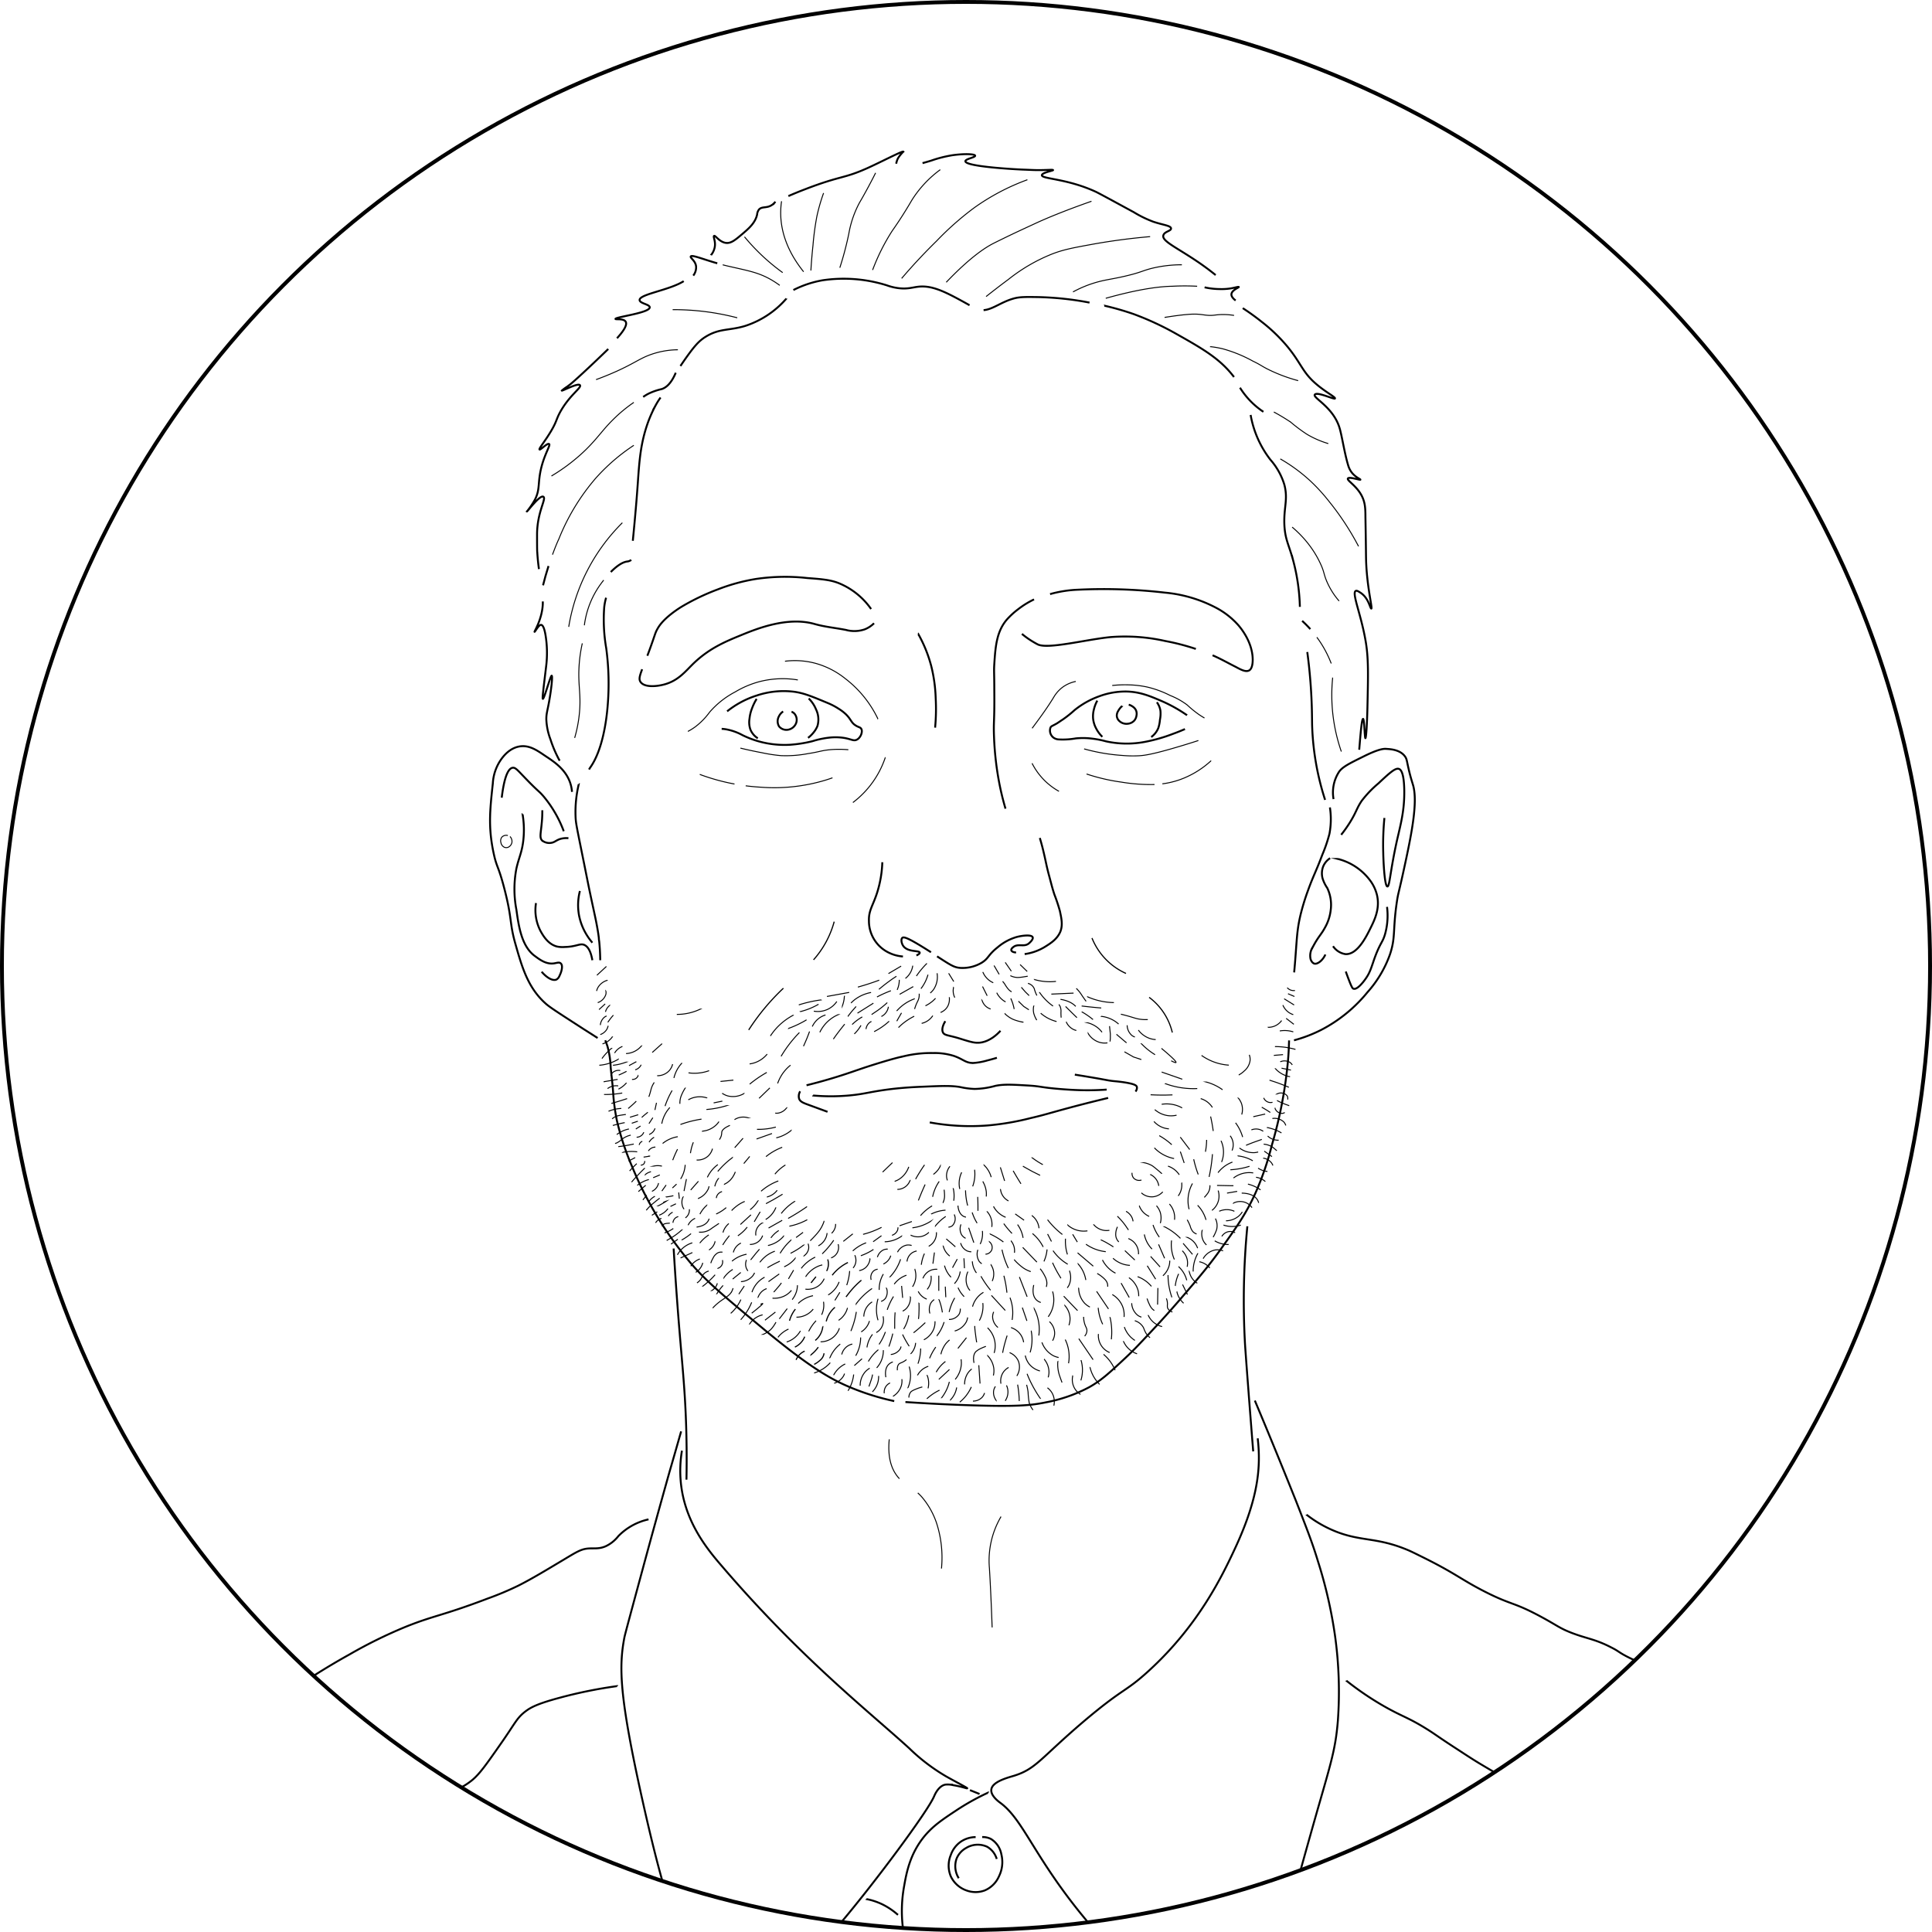 <svg xmlns="http://www.w3.org/2000/svg" viewBox="0 0 501 501">
  <defs>
    <style>
      .cls-1, .cls-2, .cls-3, .cls-4 { fill: none; stroke: #000; stroke-miterlimit: 10; } .cls-2 { stroke-width: 0.5px; } .cls-3 { stroke-width: 0.25px; } .cls-4 { stroke-width: 0.3px; }
    </style>
  </defs>
  <g id="Layer_2" data-name="Layer 2">
    <g id="WRP">
      <circle id="border" cx="250.5" cy="250.5" r="250" class="cls-1"/>
      <g id="line">
        <path d="M335.6 252.16c.06-.64.12-1.39.2-2.29.52-6.39.49-8.52 1.41-12.47a58.88 58.88 0 0 1 2-6.55c1.27-3.55 2.16-5.09 3.68-9.18a38.57 38.57 0 0 0 1.86-5.46 20.15 20.15 0 0 0 .12-6.83M234.79 363.57c6.52.44 12 .68 16.24.82 12.42.42 16.24.08 20.19-.74a39.31 39.31 0 0 0 11.16-3.89c3.26-1.81 5.46-3.91 9-7.2 2.35-2.17 3.92-3.84 6.93-7.05 3.77-4 6.53-7.19 7.41-8.21 4-4.66 7.2-8.28 10.85-13.37 4-5.59 6.55-9.13 9-14.58a75.42 75.42 0 0 0 4.25-12.42A114.49 114.49 0 0 0 334 275c.19-2.24.23-3.68.28-5.2" class="cls-2"/>
        <path d="M345.81 207.22a9.84 9.84 0 0 1 1.47-7.14c.93-1.26 2.7-2.13 6.24-3.88 4-2 5.32-2.06 6-2s3.43.07 4.8 1.93c.5.68.47 1.14.94 3.19.56 2.45 1 3.63 1.24 4.53 1.11 4.3-.4 12.08-2.06 19.8-1.83 8.56-1.81 7.55-2.2 10.13-1.11 7.42-.3 9.17-1.77 13.63a29.53 29.53 0 0 1-5.86 9.89 38 38 0 0 1-12 9.77 36.37 36.37 0 0 1-7.05 2.7" class="cls-2"/>
        <path d="M359 212.11a72.76 72.76 0 0 0-.3 9.12c0 .7.25 8.61 1.08 8.65.59 0 .69-3.9 2.49-12 1-4.33 1.94-7.73 1.88-12.84-.06-4.93-1-5.52-1.39-5.65-.9-.32-2.39 1-5.33 3.77a28 28 0 0 0-4.34 4.54c-1.34 2-1.36 2.91-3.11 5.69a34.28 34.28 0 0 1-2.19 3.08m-.79 6.28a15 15 0 0 1 8.27 5.54 10.42 10.42 0 0 1 1.8 3.79c.83 3.53-.62 6.47-1.67 8.59-1.13 2.29-3.43 6.94-6.51 6.75a4.76 4.76 0 0 1-3.21-2.06m-.76-22.82a4.75 4.75 0 0 0-1.79 2.13 5 5 0 0 0-.15 3.16 9.14 9.14 0 0 0 1.2 2.44 10.17 10.17 0 0 1 .89 5.77 11.91 11.91 0 0 1-1.51 4.55c-.94 1.76-1.71 2.28-3.1 4.94a4.12 4.12 0 0 0-.64 3c0 .15.3 1.13 1 1.35s2.07-.62 2.88-2.36m15.98-12.35a17.89 17.89 0 0 1-.47 6.91c-.65 2.35-1.16 2.14-2.62 6-1 2.76-1.23 4.07-2.62 5.95-.34.47-2 2.72-3 2.36-.23-.08-.43-.29-1.28-2.53-.3-.79-.54-1.46-.71-1.93m-41.17-66.46a37.7 37.7 0 0 0-6.68-3.72c-2.95-1.26-5.62-2.41-9.29-2.43a19.62 19.62 0 0 0-6.69 1.2 22 22 0 0 0-6.49 3.62 29.47 29.47 0 0 1-3 2.4c-1 .65-1.46 1-1.73 1.13-1 .58-1.31.59-1.52 1a2.3 2.3 0 0 0 .82 2.64 2.55 2.55 0 0 0 1.41.44 19.25 19.25 0 0 0 4.31-.27 18.94 18.94 0 0 1 4.5.09 23.1 23.1 0 0 1 3.35.67 25.19 25.19 0 0 0 9.83.19 41.8 41.8 0 0 0 7.46-2.1c1.33-.48 2.43-.94 3.19-1.27" class="cls-2"/>
        <path d="M288.42 177.76a30.84 30.84 0 0 1 4.38-.16 25 25 0 0 1 4.82.59 26.76 26.76 0 0 1 5.83 2.16 18.8 18.8 0 0 1 4.41 2.46 27.12 27.12 0 0 0 3.16 2.56c.54.36 1 .64 1.32.82m-31.21 8.01a48.59 48.59 0 0 0 9.8 1.69 30.86 30.86 0 0 0 4.42.09c1.39-.08 3.49-.32 10.63-2.46 1.18-.35 2.82-.85 4.78-1.49" class="cls-3"/>
        <path d="M314.44 169.93c2.06.88 4 2 6 3 1.27.68 2.62 1.45 3.52.9.22-.13.87-.62.89-2.69 0-4.55-3-8.18-3.82-9.12a20.52 20.52 0 0 0-6-4.58 35.34 35.34 0 0 0-12.93-3.76 138.45 138.45 0 0 0-23.49-.71 31.34 31.34 0 0 0-6.31 1.09" class="cls-2"/>
        <path d="M265 164.38c.41.34.95.77 1.6 1.22a25.21 25.21 0 0 0 2.47 1.49c2.62 1.35 12.55-1.26 18.92-1.88a47.41 47.41 0 0 1 14.11 1 59.88 59.88 0 0 1 8 2.07" class="cls-2"/>
        <path d="M268.14 155.44A22.68 22.68 0 0 0 264 158a20.65 20.65 0 0 0-2.93 2.69c-2.64 3.1-2.94 7-3.23 11.48-.13 2 0 2.14 0 7 .08 8.17-.24 7.8-.07 12a79 79 0 0 0 1.58 13c.48 2.29 1 4.18 1.39 5.53m-112.41-4.36a9.67 9.67 0 0 0-.32-1.84c-1.14-4.14-4.83-6.27-6.85-7.64s-4-2.71-6.46-2.29c-2.72.46-4.35 2.78-4.9 3.57a12 12 0 0 0-2 6c-.74 6.84-1.22 11.23.15 17.84.86 4.13 1.22 3.26 2.82 9.39 2.09 8 1.3 8.83 2.88 14.39 1.72 6.06 3.24 11.38 7.86 15.49 1.1 1 4 2.83 9.71 6.53 1.57 1 2.87 1.83 3.75 2.39m-4.89-65.8a31.19 31.19 0 0 0-.83 8.32c.07 1.91.28 2.61 2.34 12.88.91 4.52.9 4.53 1.22 6.06.78 3.72 1.32 6.14 1.67 7.83.49 2.4.7 3.87.81 4.76 0 .08 0 .4.09.86.14 1.37.25 3 .27 4.92" class="cls-2"/>
        <path d="M146.19 215.55a30.72 30.72 0 0 0-5.14-8.92c-1.39-1.65-1.13-1-4.84-4.85-2-2.07-2.54-2.78-3.26-2.69-1.61.21-2.43 4.29-2.84 7.76m5.41 4.32a24.47 24.47 0 0 1 .21 6.51c-.34 3.32-1.19 4.71-1.82 7.55a28.36 28.36 0 0 0 0 10.67c.58 4.16 1.3 9.38 4.68 11.93 1.34 1 3 2.26 5 2 .78-.1 1.41-.41 1.83 0 .64.56.19 2.2-.31 3.16a2 2 0 0 1-.77 1c-.9.46-2.46-.33-3.88-2" class="cls-2"/>
        <path d="M153.61 249c-.49-2.8-1.4-3.69-2.17-4-1.14-.4-2 .51-5 .57a7 7 0 0 1-2-.12c-2.4-.61-3.7-3-4.26-4a11.71 11.71 0 0 1-1.19-7.27m11.39-3.13a14.56 14.56 0 0 0-.21 6.41 15.16 15.16 0 0 0 1.66 4.45 15.44 15.44 0 0 0 1.78 2.54m-12.98-34.34c0 .71 0 1.88-.15 3.33-.24 2.69-.61 3.75.08 4.5a3 3 0 0 0 2.32.63c.94-.12 1.22-.61 2.35-1a5.68 5.68 0 0 1 2.17-.21m81.4 6.23a29.13 29.13 0 0 1-1.32 7.81c-1.11 3.51-2.25 4.64-2.15 7.46a9.11 9.11 0 0 0 5.34 8.27 9.71 9.71 0 0 0 3.48.9m31.56-.62a13.65 13.65 0 0 0 5.29-1.9c1.46-.91 3.2-2 4-4 .61-1.68.28-3.23-.15-5.25a43.47 43.47 0 0 0-1.42-4.28c-.66-2-1-3.56-1.52-5.41-.64-2.51-.67-3-1.27-5.53-.23-1-.54-2.23-1-3.74" class="cls-2"/>
        <path d="M243 248c3.56 2.3 4.43 2.91 6.14 3a9.74 9.74 0 0 0 5.36-1.31c1.89-1.13 1.64-2 4.16-4a13.36 13.36 0 0 1 5.05-2.73c1.49-.38 3.78-.63 4.08.08.23.54-.78 1.42-.95 1.57-1.24 1.09-2.81-.05-4.1 1-.14.11-.57.46-.49.8s.56.55 1.24.59m-25.84.77c.72-.35.87-.58.85-.73-.08-.63-3-.08-4.22-1.67-.51-.69-.71-1.8-.29-2.17s1.73.09 7.43 3.73m-3.29-82.5a34.92 34.92 0 0 1 3.34 8.23 39.06 39.06 0 0 1 1.17 8.36 51.89 51.89 0 0 1-.15 7.67m-75.97-15.14c-.69 1.84-.87 2.59-.44 3.26 1 1.53 4.27 1.23 6.36.63 3.48-1 5.26-3.3 7.23-5.23 4.17-4.09 8.55-5.88 12.53-7.51s12-4.9 19.06-2.88c2.64.75 5.4 1 8.1 1.53a8.33 8.33 0 0 0 4.88-.15 7.09 7.09 0 0 0 2.41-1.58" class="cls-2"/>
        <path d="M225.89 157.93a19 19 0 0 0-8.46-6.74c-2.08-.8-4.07-1-8.06-1.29a51.76 51.76 0 0 0-13.38.24 49.16 49.16 0 0 0-9.8 2.68 58 58 0 0 0-9.25 4.4s-4.39 2.55-6.19 5.42c-.27.43-.5.88-.5.88-.46.94-.67 2-2.38 6.53m20.69 14.41a23.71 23.71 0 0 1 7.67-4.1 22 22 0 0 1 9.52-1c2.62.33 4.66 1.18 8.74 2.88a17.36 17.36 0 0 1 3 1.56 11.34 11.34 0 0 1 1.85 1.41c1.42 1.38 1.32 2.15 2.57 2.93.81.5 1.14.41 1.42.84.46.7-.11 2.35-1.18 2.85-.82.39-1.37-.16-3.29-.48a14.44 14.44 0 0 0-3.64-.09 22.87 22.87 0 0 0-4.52.94 33.45 33.45 0 0 1-5.87.93 24.82 24.82 0 0 1-8-.86 24.52 24.52 0 0 1-4.32-1.65 14 14 0 0 0-4.37-1.52c-.42-.06-.77-.09-1-.1" class="cls-2"/>
        <path d="M196.21 181.23a13.37 13.37 0 0 0-1.22 2.52 9.94 9.94 0 0 0-.63 2.61 5.7 5.7 0 0 0 .24 2.84 4.86 4.86 0 0 0 1.91 2.25m13.2-10.32a8.21 8.21 0 0 1 1.9 2.83 6 6 0 0 1 .37 4.3 6.44 6.44 0 0 1-1.08 1.77 7.7 7.7 0 0 1-1.36 1.31m81.46-8.26a4.3 4.3 0 0 0-1 1.23 2.35 2.35 0 0 0-.4 1.24 2 2 0 0 0 .39 1.13 2.7 2.7 0 0 0 2.44 1 2.59 2.59 0 0 0 1.72-.84 2.54 2.54 0 0 0 .57-1.36 2.28 2.28 0 0 0-.14-1.29 2.35 2.35 0 0 0-.81-.93 3.15 3.15 0 0 0-1.07-.52" class="cls-2"/>
        <path d="M206.89 176.32a24.06 24.06 0 0 0-10.35.55 24.8 24.8 0 0 0-5.88 2.55 22.69 22.69 0 0 0-6.6 5.2 18.51 18.51 0 0 1-3.74 3.84 15.66 15.66 0 0 1-1.94 1.21M192 194c1.34.32 3.25.76 5.56 1.19a40 40 0 0 0 5 .76 30.81 30.81 0 0 0 7-.53c3-.46 3.37-.78 5.6-1a26.89 26.89 0 0 1 4.83 0m-88.3 22.25a1.53 1.53 0 0 0-1.57.44 1.59 1.59 0 0 0-.22 1.4 1.64 1.64 0 0 0 .91 1.21 1.37 1.37 0 0 0 .94 0 1.73 1.73 0 0 0 1-1.26 1.84 1.84 0 0 0-.5-1.54" class="cls-3"/>
        <path d="M209.15 281.43c4.34-1.07 7.8-2.14 10.18-2.93 2.7-.89 4.33-1.52 8.18-2.71 4.43-1.37 6.17-1.74 6.79-1.87a30.25 30.25 0 0 1 7.64-.85 16.79 16.79 0 0 1 5.36.73c2.53.86 3.06 1.87 5.09 1.85A17 17 0 0 0 256 275c1-.26 1.91-.51 2.51-.7m-13.38-9.49c-1 1.67-.79 2.54-.61 2.91.4.83 1.45.68 4.48 1.63 2.33.73 3.51 1.1 4.66 1.05.9 0 3.22-.32 5.78-3.1M207.5 283a2.42 2.42 0 0 0-.29 1.87c.26.86 1.23 1.18 2.59 1.68l4.79 1.76m64.13-9.64c2.57.41 4.61.76 6 1 2.69.48 3 .58 4.2.69.6.06 1.59.14 3 .37 2.28.39 2.76.72 2.89 1.12a1.44 1.44 0 0 1-.36 1.2m-53.35 8.01a58.25 58.25 0 0 0 15 .79 68.57 68.57 0 0 0 11.16-1.91c3.65-.84 4.79-1.27 10.05-2.68 4.31-1.16 7.82-2 10.05-2.55m-76.51-.63a52.32 52.32 0 0 0 9.25 0c4.3-.38 5.46-1 11.29-1.7 3.41-.39 6-.5 8.18-.59 4.73-.2 7.1-.29 9.42.1a20.31 20.31 0 0 0 3.74.49 21.57 21.57 0 0 0 5.43-.81c2.17-.43 4.2-.32 8.25-.09 3.72.21 3.22.49 8.48.92 4 .33 6.46.34 8 .32s3.09-.1 4.09-.17" class="cls-2"/>
        <path d="M283.17 243.25a17 17 0 0 0 8.82 9.18m6.01 6.2a16 16 0 0 1 6 9.12M216.32 239a24.59 24.59 0 0 1-5.36 9.9m-7.81 7.36a58.15 58.15 0 0 0-9 10.82" class="cls-4"/>
        <path d="M300 182.11a5.1 5.1 0 0 1 .92 2.19 8.05 8.05 0 0 1-.13 2.37 9.22 9.22 0 0 1-.42 2.12 5.4 5.4 0 0 1-1.84 2.34m-13.98-9.45a8.86 8.86 0 0 0-.88 2.27 7 7 0 0 0-.21 2.41 6.86 6.86 0 0 0 .82 2.6 8.16 8.16 0 0 0 1.58 2.11M339 169.08c.25 1.83.58 4.61.84 8 .41 5.38.38 9.15.41 10.89a69.81 69.81 0 0 0 3.37 19.45" class="cls-2"/>
        <path d="M233.68 250.53l-3.29 1.94m-2.39 1.7q-1.52.57-3.19 1.1-1.2.38-2.35.7m-2.25 1.38l-5.77 1.05m-1.52.89a32.19 32.19 0 0 0-3.6.68c-.77.19-1.5.4-2.18.62m-1.38 2.64a16.32 16.32 0 0 0-4.44 3.41 16.06 16.06 0 0 0-1.54 2m7.52-.88a32.22 32.22 0 0 0-4.75 6.16m-3.61-.57a7.2 7.2 0 0 1-2.79 2.07 7 7 0 0 1-1.76.47m51.61-23.5l1.33 2.15m-.04 1.46a3.87 3.87 0 0 0 0 1.87 3.75 3.75 0 0 0 .3.82m-1.42-.1a4.09 4.09 0 0 1-.16 1.75 3.72 3.72 0 0 1-.33.74 3.67 3.67 0 0 1-1.78 1.47m-2.01.83a4.63 4.63 0 0 1-.89 1 4.71 4.71 0 0 1-2 1m-1.93-1.85a16 16 0 0 0-3 1.94c-.4.33-.76.66-1.08 1m-2.44-1.63a17.15 17.15 0 0 1-2.48 1.89c-.48.3-.95.56-1.39.79m-3.41-1.63a9.67 9.67 0 0 1-1.73 2.22m-2.49-2.53q-1 1.21-2 2.55-.49.66-.94 1.32m20.58-19.03a5.09 5.09 0 0 1-1.9 3.3m5.58-3.9c-.44.43-.9.92-1.36 1.47a21.91 21.91 0 0 0-1.37 1.81m5.36-.72a5.86 5.86 0 0 1-.92 4.23 4.92 4.92 0 0 1-.85.9m-.59-4.76a10.71 10.71 0 0 1-1.82 3.63m-1.99-.54l-3.54 2m-.83-4.67c-.65.41-1.33.87-2 1.38-.94.68-1.78 1.37-2.54 2m-2.04.82a10 10 0 0 0-4.2 1.83 9.45 9.45 0 0 0-1 .9m-3.68-.4a6 6 0 0 1-2.29 2 6.11 6.11 0 0 1-3.68.51m6.32.91a9.44 9.44 0 0 0-4.76 4.57m-8.15-.99a26.36 26.36 0 0 0 3.28-1.44c.51-.26 1-.53 1.43-.81m.78 3.03q-.32.88-.7 1.82c-.29.7-.58 1.36-.87 2m18.13-11.16l-4.13 2.59m7.72-2.73c-.57.53-1.22 1.08-1.95 1.63s-1.45 1-2.11 1.46m11.16-4.09a11.19 11.19 0 0 0-4.65 3.16m10.07-3.29a8.54 8.54 0 0 1-2.62 1.95M205 276.22a10.23 10.23 0 0 0-2.56 3 10 10 0 0 0-.78 1.73m-2.82-2.85c-.68.39-1.41.83-2.15 1.33s-1.61 1.15-2.28 1.71m37.02 20.35l-2.55 2.45m6.78-1.36a6.26 6.26 0 0 1-2.48 3.2 5.6 5.6 0 0 1-1.18.56m7.75-4.27c-.4.57-.8 1.17-1.2 1.81s-.78 1.28-1.12 1.89m-1.43.31a3.51 3.51 0 0 1-3.3 2.35m7.2-1.27q-.62 1.35-1.22 2.81-.27.67-.53 1.32m5.4-4.93a10.66 10.66 0 0 0-1.7 4m1.98-7.96a5.48 5.48 0 0 1-1.79 2.13m4.29-2.08a3.88 3.88 0 0 0-.88 2.4 3.65 3.65 0 0 0 .23 1.25" class="cls-3"/>
        <path d="M145.13 197.27a31.15 31.15 0 0 1-2.39-5.55 16.43 16.43 0 0 1-1.07-5.19c0-1.55.26-2 .76-4.82s.93-6.42.63-6.49-1.93 6-2.28 6c-.2 0 .08-2.08.83-8.32a28.31 28.31 0 0 0-.17-8.34c-.18-1-.5-2.44-1.12-2.52s-1.58 1.86-1.7 1.8 2-3.28 2.14-7.29v-.58m63.68-105.12c1.18-.52 2.53-1.08 4.12-1.69 9.68-3.75 10.09-2.71 16.61-5.67 3.58-1.63 8.93-4.43 9.08-4.16a9.46 9.46 0 0 0-1.36 1.67 4.86 4.86 0 0 0-.49 1.45M160 87.71c1.31-1.43 2.81-3.36 2.25-4.29s-2.62-.47-2.65-.72c-.06-.5 8.86-1.54 8.89-3 0-.79-2.59-1-2.63-1.89-.08-1.53 7.74-2.55 11.44-4.9M157.73 90.5c-5.16 5-9.05 8.55-9.84 9.15l-.85.64a11.55 11.55 0 0 0-1.35 1c.08.17 4.2-2.07 4.7-1.41s-2.53 2.42-5 6.74c-1.23 2.19-.92 2.49-2.43 5.06-1.6 2.73-3.29 4.67-3.05 4.88s2-1.76 2.49-1.41-1.85 3.44-2.5 8.62c-.28 2.24-.12 3.61-1.11 5.65a20.21 20.21 0 0 1-2.15 3.21c.1.08 3.32-4.31 4.24-3.83s-1.6 3.9-1.61 9.8c0 2 0 4.38.05 4.56.1 1.72.27 3.21.44 4.41m182.51-67.66a60.26 60.26 0 0 1 4.92 3.55 42.84 42.84 0 0 1 6.63 6.38c3.7 4.48 3.89 6.73 7.68 9.9 2.37 2 4.85 3.25 4.68 3.59s-4.62-1.84-5.23-1 4.84 3.21 6.45 8.75c.59 2 1.28 6.55 2.19 9.54a5.61 5.61 0 0 0 .84 1.77c1 1.39 2.41 1.84 2.34 2s-2.94-.84-3.24-.31 2.16 1.79 3.55 4.41c.91 1.73 1 3.27 1 5.56.11 5.84.14 9.62.16 10.76.13 7 1.73 13 1.37 13s-.64-2.77-2.92-4.18c-.5-.31-.85-.53-1.12-.4-1.11.54 1.43 6.14 2.61 13.3.71 4.27.61 8.47.42 16.89-.1 4.39-.33 8-.53 8s-.27-5-.6-5-.6 3.15-1 8M239.23 42.3c.85-.23 1.61-.45 2.28-.66a31.75 31.75 0 0 1 5.49-1.39c2.87-.41 5.8-.35 5.87.12s-2.55.82-2.53 1.45C250.42 43.3 265 44 265.84 44c1.84.08 2.77.12 3.62.11 2.13 0 3.59-.17 3.62 0s-2.86.63-2.9 1.32c-.06 1 6.42.83 13.92 4.27.74.34 3.79 2 9.9 5.32a29.21 29.21 0 0 0 5.08 2.48c2.5.84 4.52 1 4.59 1.72s-1.76.79-2 1.84c-.41 1.57 4 3.35 10 7.57 1.57 1.11 2.8 2.08 3.57 2.7M157.17 155a14.22 14.22 0 0 0-.49 2.52 43.51 43.51 0 0 0 .53 10.61 68.82 68.82 0 0 1 .37 14.84c-.37 4.68-1.5 11.56-4.31 15.75-.12.17-.31.45-.53.82m31.64-133.39a4.55 4.55 0 0 0 1-2.29c.18-1.44-.51-2.49-.2-2.69s1.34 1.55 3 1.81c1.35.21 2.49-.75 4.3-2.29 1.64-1.39 3.37-2.86 3.85-5.05a2.4 2.4 0 0 1 .53-1.36c.78-.78 1.94-.26 3.21-1.06a3.42 3.42 0 0 0 1-.92" class="cls-2"/>
        <path d="M199.64 282.11l-2.8 2.7m58.03-32.74a5.25 5.25 0 0 0 1.46 2 5.14 5.14 0 0 0 1.24.77m-2.78.98l1.2 2.4m1.78-7.84l1.33 2.28m1.57-3.1l1.58 2.28m2.28-1.71l1.84 1.79m1.84 2.08a14.25 14.25 0 0 0 5.62.49m-1.2 3.3l5.76-.26m3.61.95a17.7 17.7 0 0 0 6.85 1.51m1.81 3.01c.36.08.93.22 1.62.41 1.52.42 2 .63 2.86.81a10.16 10.16 0 0 0 2.5.17m-2.44 2.73a6.14 6.14 0 0 0 3 2.18 5.73 5.73 0 0 0 1.49.28m1.55 8.42l5.34 1.86m-51.9-20.42a3.35 3.35 0 0 0 2.21 2.21m1.58-4.22a5.51 5.51 0 0 0 1.3 1.69 5.43 5.43 0 0 0 1 .69M262 253a4.39 4.39 0 0 0 1.93.48 11.48 11.48 0 0 0 1.5-.16l1.07-.17m-6.5 1.33c.33.39.57.72.73 1a7.23 7.23 0 0 0 .91 1.21 3.74 3.74 0 0 0 .68.51m-1.79 5.61a7.25 7.25 0 0 0 2.22 1.54 11.47 11.47 0 0 0 2.65.72 5.19 5.19 0 0 1-.66-.1m-.65-5.34l1.39 1.36 1.32.86m-1.95-5.83l1.04 1.2.98.96m2.69-.86a13.92 13.92 0 0 0 3.51 3.57m-3.2 1.85a10.05 10.05 0 0 0 4.12 2.16m2.33-3.9l1.72 1.7 1.23 1.19m-2.78 1.11a4.1 4.1 0 0 0 1.71 1.87 3.79 3.79 0 0 0 .91.35m1.38-6.35q1.88.23 3.83.41l1.25.11m-3.5 3.84a6.89 6.89 0 0 1 3.13 1.77 6.33 6.33 0 0 1 .57.68m-3.59.32a5.2 5.2 0 0 0 3 2.31 4.84 4.84 0 0 0 2 .12m-1.66-6.88a8.1 8.1 0 0 1 3.81 1.41 7.49 7.49 0 0 1 .74.6m-.56 2.65l2.62 2.22m3.87.23a17.41 17.41 0 0 0 3.53 2.84m-7.94-.75l2.35 1.34 2.03.67" class="cls-3"/>
        <path d="M323.46 318a201.52 201.52 0 0 0-.6 30.66c.21 3.23 1.07 14.53 1.85 24.37l.27 3.34" class="cls-2"/>
        <path d="M282.1 498.44c-13.74-16.34-16.53-26.32-22.6-30.86-.54-.4-2.66-1.93-2.43-3.55.28-2 4.06-3 5.9-3.55 5.74-1.8 6.79-4.48 17.95-14 10.63-9 10.74-7.52 16.93-13.17 13-11.86 19.13-24.73 22.47-31.9 5.51-11.86 6.34-19.36 6.09-25.12-.06-1.4-.18-2.55-.27-3.31m-.74-9.79c4.43 10.52 8 19.37 10.66 26 3 7.68 4.32 11.09 5.69 15.62a119 119 0 0 1 4.45 19.42 104.59 104.59 0 0 1 .73 22c-.65 8-2 11.5-6.54 27.54-1.18 4.18-2.22 7.9-3.14 11.21M174.69 323.76c.15 2.64.44 7.31.87 13.14 1.15 15.63 2 21.54 2.36 32.55.1 3.1.21 8.06.09 14.25" class="cls-2"/>
        <path d="M218.33 498.26c8.62-10.24 22-28.18 23.86-32.36.21-.48 1.11-2.7 2.9-3.11a5.68 5.68 0 0 1 2.06.13c2.31.37 3.62.94 3.67.81s-3.21-1.79-5.52-3.11a49.37 49.37 0 0 1-9.53-7.27C225.53 444 207.62 430 187 405.89c-3.54-4.12-9.45-11.23-10.45-21.46a31.51 31.51 0 0 1 .29-8.25m-.21-5c-.75 2.63-1.76 6.2-3 10.44-2.15 7.65-4.51 16.16-7 25.37-3.05 11.27-4.58 16.91-4.72 17.66-1.43 7.57-1.37 15 4.67 42.1 2.22 9.94 3.87 16.35 5.13 20.83m84.47-22.69a62.23 62.23 0 0 0-8.22 4.59c-3.67 2.43-6 4-8.26 6.71-3.8 4.64-4.66 9.61-5.26 13a35.87 35.87 0 0 0-.32 10.6m-9.43-7.33a16.88 16.88 0 0 1 4.16 1.39 18.05 18.05 0 0 1 2.66 1.62c.56.41 1 .79 1.35 1.09m18.67-32.35l2.48 1M253 476.39a6.92 6.92 0 0 0-4 1.3 7 7 0 0 0-2.44 3.33 7.2 7.2 0 0 0 0 5.56 7.08 7.08 0 0 0 4.05 3.64 6.77 6.77 0 0 0 4.75 0 7.05 7.05 0 0 0 3.7-3.68 8.28 8.28 0 0 0 .61-5.68 5.87 5.87 0 0 0-2.73-4 4.71 4.71 0 0 0-2.24-.48" class="cls-2"/>
        <path d="M248.62 487.05a5.86 5.86 0 0 1-.59-5 5.54 5.54 0 0 1 2.49-2.83 5.79 5.79 0 0 1 5.45-.33 5.42 5.42 0 0 1 2.5 3.17M168.18 394a15.64 15.64 0 0 0-7.84 4.35A9 9 0 0 1 157 401c-1.66.7-2.89.46-4.26.54-2.16.12-3.34 1-7.32 3.36-3.35 2-7.46 4.5-11 6.28a79.68 79.68 0 0 1-7.94 3.34c-11.65 4.44-13.91 4.37-21.27 7.33a122.17 122.17 0 0 0-14.64 7.21c-3.25 1.8-6.22 3.59-8.91 5.29m78.34 2.89a118.74 118.74 0 0 0-14.81 3c-5.86 1.57-7.57 2.52-8.95 3.57-2.31 1.77-2.59 3-6.55 8.62-3.56 5.09-5.35 7.64-7.31 9.23a17.26 17.26 0 0 1-2.5 1.69m218.94-70.56a30.71 30.71 0 0 0 8.41 4.67c6.25 2.25 10.16 1.25 17.91 4.52.78.33 1.73.8 3.63 1.74 8.73 4.31 10.05 5.84 16.24 9 7.09 3.61 7.36 2.62 14.62 6.54 4.14 2.23 4.67 2.88 7.67 4.07 4.08 1.61 6.24 1.65 10.51 3.87 2 1 1.86 1.21 4 2.33.79.41 1.55.77 2.27 1.09m-74.94 5.21a77.6 77.6 0 0 0 10.2 6.87c4.49 2.52 5.93 2.72 10.72 5.71 2.19 1.37 2.26 1.56 7.24 4.81 3.19 2.08 4.78 3.13 6.75 4.3 1.31.78 2.48 1.48 3.62 2.13" class="cls-2"/>
        <path d="M238 387.14s.54.48 1 1a20.5 20.5 0 0 1 3.87 6.83 29.17 29.17 0 0 1 1.27 11.78m-13.54-33.51c-.5 5.06.78 7.89 2.06 9.54a8.69 8.69 0 0 0 .57.67m26.34 9.86a22.5 22.5 0 0 0-3 13.32c.24 3.89.47 8.76.71 15.39m-64.34-138.45a5.64 5.64 0 0 1-4.18.63 4.94 4.94 0 0 1-1.49-.7m-3.94 1.21a6 6 0 0 0-4.84.49m-1.65-9.54a8.63 8.63 0 0 0-2.08 3.88m-.34-3.59a3.84 3.84 0 0 1-1 1.81 4.1 4.1 0 0 1-3 1.19m3.87 3.83a22.28 22.28 0 0 0-1.13 2.23c-.28.64-.51 1.25-.7 1.82m80.27 16.5a9.2 9.2 0 0 1-.5 4.32m-2.85-3.65a6.65 6.65 0 0 0-.5 4.32m6.29-6.19a6.69 6.69 0 0 1 1.38 1.86 6.6 6.6 0 0 1 .48 1.26m8.22-2.84q1.2.69 2.47 1.38l2 1m-10.31-2.08l.55 1.76.55 1.76m2.22-2.62q.62 1.08 1.29 2.19l.73 1.18m2.88-6.78a21.25 21.25 0 0 0 1.89 1.29q.46.28.91.52m-15.57 4.38a6.82 6.82 0 0 1 .89 2.58 6.68 6.68 0 0 1 0 1.31m3.7-1.86a3.85 3.85 0 0 0 2.07 3m-16.7-2.91a8.74 8.74 0 0 1 .1 1.06 6.1 6.1 0 0 1 0 .94 4.63 4.63 0 0 1-.4 1.43m2.68-3.76a8.8 8.8 0 0 1 .12 3.19m3.06-2.69a16.81 16.81 0 0 0 .55 3.95m2.6-2.26c.05 1 .08 2 .07 3v.62m-87.25-42.78a5.53 5.53 0 0 1-4 2m19.27-11.54a14 14 0 0 1-6.11 1.38m-3.82 7.59l-2.55 2.28m-8.78 1.75a11.51 11.51 0 0 1-4.95 1.57m1.84-25.63l-2.46 2.29m2.72 1.3a4.19 4.19 0 0 0-2.45 1.87 3.58 3.58 0 0 0-.35.91m2.41.02a2.3 2.3 0 0 1 0 .83A3.33 3.33 0 0 1 155 260m1.93.33l-1.59 1.47m2.77-1.07a3 3 0 0 0-1.1 1.67m.3 1.06a2.54 2.54 0 0 0-.63.36 3 3 0 0 0-1 2m2.02.18a3 3 0 0 1-.39 1 3.17 3.17 0 0 1-1.65 1.28m3.4-5.03c-.34.37-.68.78-1 1.23l-.45.62m1.22 3.71a4.37 4.37 0 0 1-.32.43 4.82 4.82 0 0 1-2.28 1.46m2.42 1.1a13.68 13.68 0 0 0-2.55 2.7m5.31-3.14a4.14 4.14 0 0 0-1.58 1.09 4 4 0 0 0-.45.62m1.46 4.53a2.37 2.37 0 0 0-1.95.52 2 2 0 0 0-.52.8m1.8.98l-3.64.62m3.78 1.07a3.69 3.69 0 0 0-2.76.7m3.8 1.15a24.78 24.78 0 0 1-4 .38h-.71m5.98 1.07q-1.33.44-2.73.86l-1.34.39m2.56 1.3a9.73 9.73 0 0 0-2.55.45c-.27.09-.52.18-.76.28m4.49.83c-.82.1-1.45.21-1.88.3a3.31 3.31 0 0 0-.67.2 3.14 3.14 0 0 0-1 .65m3.26.97c-.67.12-1.37.28-2.09.46l-1 .27m4.18.92a7.46 7.46 0 0 0-3.15 1.44m3.62.15a5.77 5.77 0 0 0-2.19 1 6.34 6.34 0 0 1-1.39 1 3.28 3.28 0 0 1-.48.16m2.83-21.08a14.21 14.21 0 0 1-2 .59c-.49.1-1 .18-1.38.22m6.07-.94l-1.9 1.02m-.65 1.49l-.95.48q-.55.26-1.07.48m2 2.02a6.64 6.64 0 0 1-2.07 1.63m5.87-6.27a2.57 2.57 0 0 1-1.11 1.1 2.32 2.32 0 0 1-.42.16m.77 1.48a1.49 1.49 0 0 1-1.6 1m5.77.79a5.72 5.72 0 0 0-.74 1.49c-.1.3-.13.48-.27 1s-.3 1-.4 1.24m9.47-2.32a11.11 11.11 0 0 0-.86 1.57 6.42 6.42 0 0 0-.35.91 5.23 5.23 0 0 0-.2 1.66m7.58-8.6a11.17 11.17 0 0 1-4.1.67 10.81 10.81 0 0 1-1.25-.11m11.64 1.89l-3.34.35m.48 5.1l-2.26.46m3.32.73a24 24 0 0 1-3.85.84q-.69.09-1.34.14m10.71 2.13a4.3 4.3 0 0 0-2.67.11 3.9 3.9 0 0 0-.76.4m-16.77-3.16a8.66 8.66 0 0 0-1.64 2.64 8.54 8.54 0 0 0-.45 1.57m32.39-4.14a3.39 3.39 0 0 1-2.22 1.39 2.77 2.77 0 0 1-.75 0m.16 3.62a17.65 17.65 0 0 1-4.89.59m8.87.28a9.66 9.66 0 0 1-2.61 1.53 9.51 9.51 0 0 1-1.26.39m1.54 2.45a15.56 15.56 0 0 0-4.21 2.42m5.03 2.18a11 11 0 0 0-2.71 2.36m.88 1.77a14.43 14.43 0 0 0-4.47 2.66m5.57.78q-1.19.73-2.45 1.45l-1.85 1m7.52-.63a13.36 13.36 0 0 0-3.56 3.18m6.69-1.79c-.77.54-1.58 1.08-2.45 1.62s-1.65 1-2.45 1.45m4.92.35a16.4 16.4 0 0 1-3.61 1.43q-.52.14-1 .23m9.02-1.32a9.12 9.12 0 0 1-1.3 2.56 16.75 16.75 0 0 1-1.11 1.31c-.47.52-.89.93-1.19 1.23m31.6-9.05a12.28 12.28 0 0 0-3 2.53m-2.25 1.53l-3.19 1.1m-4.67.41a23.6 23.6 0 0 1-3.7 1.51l-1.09.31m-2.66-.13l-2.46 1.95m-4.21-2.16a4.12 4.12 0 0 1-1 2.31 4 4 0 0 1-1.27 1m3.99-1.45a23.31 23.31 0 0 1-1.88 2.38c-.37.41-.74.79-1.11 1.15m4.13-2.5a2.88 2.88 0 0 1-1.82 3.55m9.08-3.91a10.5 10.5 0 0 0-2.78 1.53c-.24.19-.47.38-.68.57m-31.86-32.55c-1.66.71-2.07 1.34-2.12 1.79a4 4 0 0 1-.1.83 3.11 3.11 0 0 1-.52 1.07m3.41 4.66a21.9 21.9 0 0 0-2.71 2.36c-.4.42-.77.83-1.11 1.23m-15.06 6.95c-.31.22-.76.55-1.27 1a12.83 12.83 0 0 0-2.21 2.12m-.37-10.94c-.94.9-1.92 1.91-2.89 3l-.55.64m13.05 12.38a17.88 17.88 0 0 1-1.95 1.55c-.82.56-1.31.8-2 1.21m1.72-3.11a8.82 8.82 0 0 1-2.27 1.14m1.36-2.54l-.44.05a3.57 3.57 0 0 0-1 .17 1.25 1.25 0 0 0-.57.61m-.15-2.06a2.66 2.66 0 0 0-1.14.67 2.56 2.56 0 0 0-.38.49m.43-2.87l-1.39.91m-1.34-5.21l-1 1.23m.74-3.8l-1.91 1.64m-.28-1.62a8.09 8.09 0 0 1 3-1.5m-4.99-2.23c.39-.44.82-.9 1.28-1.35l.57-.55m-.77-5.08c-.66.14-1.35.28-2.07.4s-1.32.2-1.94.27m1.21 1.46a11.8 11.8 0 0 1 3.69-.11m-2.24 2.39l1.71-.9m-1.81-12.73c.41-.34.84-.7 1.27-1.1s.57-.53.83-.8m5.24.42l-.41 1.87m-4.33 1.23l-2.14.65m2.04 1.03l-1.57.53m5.46-1.45l-1 1.54m-.29-2.94l-.83.67-.76.67M279.1 256.3a9.68 9.68 0 0 1 1 1.14c.33.45.48.74 1 1.46.23.33.42.59.55.76m-1.11 2.73a19.76 19.76 0 0 1 1.73 1.1c.42.3.81.6 1.17.9m8.85 1.48a3.55 3.55 0 0 0 1.32 2.71 2.59 2.59 0 0 0 .68.33m-6.57-2.82l.21 2v.69a7.23 7.23 0 0 1-.09 1.31m13.35 1.77q4 3.35 3.76 3.66-.11.15-1.24-.44m-1.53 5.92a21 21 0 0 0 8.29 1.28m-35.89-21.78a2.06 2.06 0 0 1 .32.46 3.25 3.25 0 0 1 .22 1.55c0 .32 0 .79.06 1.38m-93.7 62.59a4.58 4.58 0 0 0-2.35 1.86m3.11-.87a4.06 4.06 0 0 1-.49 1.15 4.11 4.11 0 0 1-1.34 1.32m3.38-.32a2.51 2.51 0 0 0-1.42.88c-.27.36-.28.63-.55 1.08a3.48 3.48 0 0 1-1.08 1.1m4.12 6.47a14.39 14.39 0 0 1 1.88-1.68c1.37-1 2.46-1.45 3.09-2.72a3.86 3.86 0 0 0 .26-.71m-7.88-.47a24 24 0 0 0 2.29-2q.5-.5.94-1m-.84 4.09a3.23 3.23 0 0 0 1.28-1.48 2.86 2.86 0 0 0 .13-.41m-.13 2.75a13.65 13.65 0 0 1 .9-1.32c.24-.32.49-.6.73-.86m-1.38-4.44a1.75 1.75 0 0 0 1.21-2.14m2.83-1.99a3.64 3.64 0 0 1 .48-1.12 3.72 3.72 0 0 1 1.48-1.3m-4.4 8.98a7.47 7.47 0 0 1 2.29-2.14m-.2-2.14a8 8 0 0 1 1.2-.85 8.15 8.15 0 0 1 2.58-.95m.86-2.54a3.6 3.6 0 0 0 2.08-.65 3.48 3.48 0 0 0 .83-.86 3.33 3.33 0 0 0 .39-.8M190 331.68l2.1-1.71m11.16-9.47a7.36 7.36 0 0 1-4.11 2.48m-2.21.96l-1 1.17-1.28 1.6m-1.09.04a2.84 2.84 0 0 0-.16 1.68 2.8 2.8 0 0 0 .54 1.14m-1.8 2.78a4.31 4.31 0 0 0 3-1.44 3.57 3.57 0 0 0 .52-.86m-2.67 3.44l-1.42 2.1m.54 1.41a10.47 10.47 0 0 1-1.93 2.9c-.23.25-.47.47-.7.67m7.57-13.25a8.36 8.36 0 0 1 3.87-2.86m4.18-2.86a14.88 14.88 0 0 0-2.81 3.4m6.1-2.14A19.25 19.25 0 0 1 205 325m-6 3.74c.81-.48 1.67-.94 2.59-1.39l.63-.3m3.99-.74a7.55 7.55 0 0 1-2.86 2.19m4.43.41a10.12 10.12 0 0 1 3.62-2.91m-2.93-.33a2.83 2.83 0 0 0 1.23-1.91 2.59 2.59 0 0 0-.16-1.25m-3.1-1.6l1.81-1.34m7.4.24a3.28 3.28 0 0 0 .9-1.42 3.21 3.21 0 0 0 .14-1M195 335.09a6.79 6.79 0 0 1 1.62-2.66 6.7 6.7 0 0 1 1.65-1.22m-3.35 6.51a15.1 15.1 0 0 1-2.84 4.51m2.85-1.7q3-2.36 2.86-2.51s-.22 0-.57.24m-.65-1.82a3.77 3.77 0 0 1 1.48-1.91 3.41 3.41 0 0 1 .76-.36m3.26-3.81l-2.79 2m1.04 4.28a5.87 5.87 0 0 0 3.52-.81 5.58 5.58 0 0 0 1.4-1.22m1.29 6.96a5.53 5.53 0 0 0 4.35-2.1m-2.02-5.17a4.78 4.78 0 0 0 3.33-.81 4.63 4.63 0 0 0 1.54-1.91m-4.8-.52a7.34 7.34 0 0 1 3.49-2.81 6.42 6.42 0 0 1 .82-.23m1.53 7.78a6.71 6.71 0 0 0 2.82-3.38m-19.22 9.93l2.71-2.11m-6.68 3.09a5.45 5.45 0 0 1 3.36-2.37m.18 5.04a5.91 5.91 0 0 0 2.09-1.4c.12-.14.35-.42.58-.74a11.07 11.07 0 0 0 .61-1m.52 3.93a7.14 7.14 0 0 1 2.73-2.13M204 348a6.28 6.28 0 0 0 2.85-1.88 5.91 5.91 0 0 0 .71-1m-5.47-3.12l2.05-2.65" class="cls-3"/>
        <path d="M215.81 330.69a11.61 11.61 0 0 1 4.07-3.3m3.47 4.61a22.46 22.46 0 0 0-3.19 3.31q-.41.53-.77 1m-5.13 6.35a6.84 6.84 0 0 1 1.5-2.91 6.5 6.5 0 0 1 .76-.74m-3.16 4.99a5.37 5.37 0 0 1-.8 2.3 5.31 5.31 0 0 1-1.15 1.29m-5.28 1.73a5.11 5.11 0 0 0 2.55-2.7m-2.24 6.02a4.38 4.38 0 0 1 1.47-1.85 4.12 4.12 0 0 1 .76-.42m1.61.97a9.39 9.39 0 0 0 1.91-2m-1.02 4.45a7.63 7.63 0 0 0 1.58-1.13 3 3 0 0 0 .51-.58 2.86 2.86 0 0 0 .43-1.15m-8.95-8.45a8.29 8.29 0 0 1 1.52-3m4.05-6.81l1.28-1.6m2.78-1.49a3.89 3.89 0 0 0 .27-3" class="cls-4"/>
        <path d="M219.77 339.15a5.42 5.42 0 0 1-1.17 2.23 5.32 5.32 0 0 1-1.14 1m.21 2.04a5.11 5.11 0 0 1-4.88 3.53m2.41 4.17a8.69 8.69 0 0 1 1.8-2.78 8.47 8.47 0 0 1 .89-.8m-2.59 4.83a9.28 9.28 0 0 1-4.18 2.67m5.06.54a6.8 6.8 0 0 1 2.24-2.46 6.35 6.35 0 0 1 .76-.42m-.18 2.5a3.19 3.19 0 0 1-.2.5 4.17 4.17 0 0 1-2.48 2m1.96-7.46a3.61 3.61 0 0 1 2.74-2.7m12.81-28a8 8 0 0 1-3.28 1.37 7.59 7.59 0 0 1-1.13.1m-.84-1.57l-2.16 1.56m.09 2a15.33 15.33 0 0 1-2.65 1.39l-.63.24m-1.57-.14a3.14 3.14 0 0 1 .21 2.07 3 3 0 0 1-.65 1.24m-.89.79a14.54 14.54 0 0 1-.76 3.67m-3.07 3.95l1.29-2.1m4.21 3.02a17.39 17.39 0 0 1 4.14-4m-4.08 6.06a21.72 21.72 0 0 1-.75 3.17c-.21.65-.43 1.25-.66 1.8m1.25 6.4a9.54 9.54 0 0 0 1.28-4.73m-1.64 7.29l2-1.77m-2.17 4.08a10 10 0 0 1-1.46 4.22m3.15-1.31a5.33 5.33 0 0 1 1.26-3.54 4.8 4.8 0 0 1 1.21-1m15.77-38.07a11.3 11.3 0 0 1-4.7 1.66m4.9-3.57a9.53 9.53 0 0 1 3.69-1m-13.88 6.51a2.29 2.29 0 0 0 1.44-1.31 1.88 1.88 0 0 0 .1-.75m-5.32 7.73a3 3 0 0 1 1.58-1.89 2.54 2.54 0 0 1 1.09-.19m-4.59 2.46a3.53 3.53 0 0 1-1.17 2.35 3.39 3.39 0 0 1-1.64.76m3.11 2.4a2.27 2.27 0 0 1 .59-2.28 2 2 0 0 1 1.09-.48m1.49-1.35a3.67 3.67 0 0 0 1.48-1.26 3.55 3.55 0 0 0 .43-.91M224 341.4a4.62 4.62 0 0 1 2.16-3.79m-2.84 7.77a4.9 4.9 0 0 0 1.7-1.76 4.72 4.72 0 0 0 .44-1.07m-.64 6.86a7.09 7.09 0 0 1 1.44-3.39m-.93 13.53l.58-1.7c0-.08.08-.22.13-.41a9.11 9.11 0 0 0 .23-1m-1.06-3.44a11.39 11.39 0 0 1 2.56-3m-1.55 10.94a5.7 5.7 0 0 0 1.38-2.31 5.64 5.64 0 0 0 .24-1.83m1.46 4.5a2.66 2.66 0 0 1 .41-1.74 2.62 2.62 0 0 1 1.1-.94m.76 3.47a4.91 4.91 0 0 0 2.18-2.83 4.45 4.45 0 0 0 .12-1.62m1.82 4.78a2.22 2.22 0 0 1 .49-1.45c.08-.1.34-.37 1.56-.84.58-.23 1.08-.38 1.43-.47m-3.72.21a8 8 0 0 0 .65-3.61 7.85 7.85 0 0 0-.34-1.88m-6.05 2.76c0-.15-.48-2.23.82-3.4a2.66 2.66 0 0 1 1-.56m-4.19 1.53a6.58 6.58 0 0 0 1.72-4.59m1.75-19.01a12.27 12.27 0 0 0 2.72-4.57m-.79-1.83a3.48 3.48 0 0 1 2.35-1.83 3 3 0 0 1 1.31.09m-.26-2.69a4.21 4.21 0 0 0 2.74.37 4.16 4.16 0 0 0 2-1.09m1.69-1.66a12.35 12.35 0 0 1 2.67-2.45m3.18-2.81c0 .24.13 2.11 1.45 2.78a2.09 2.09 0 0 0 .62.2m-3.05-.69a2.55 2.55 0 0 1-.5 2.93 1.79 1.79 0 0 1-1 .36m-10.74 8.91a3.21 3.21 0 0 1 1-2 3.12 3.12 0 0 1 1.51-.72m-8.64 5.98a7.63 7.63 0 0 0-1.08 4.1m1.88-.49a3 3 0 0 1-.3 2.74 2.39 2.39 0 0 1-1.08.73m-.8-.67a9.61 9.61 0 0 0 0 5.56m1.31-.97a3.93 3.93 0 0 1-.5 3 3.65 3.65 0 0 1-1.27 1.16m2.36-.15a14.81 14.81 0 0 1-1.63 3.22m2.11-8.96c.15-.43.32-.89.53-1.36a16.73 16.73 0 0 1 1.1-2.1m.19-3.2a6.57 6.57 0 0 1 3.17-2.31m-2.94 9.64c-.07.82-.11 1.7-.11 2.62v1.63m-.49 1.24c-.17.69-.37 1.42-.61 2.18q-.19.61-.4 1.18m.49 2.06a3.25 3.25 0 0 0 2.4-1.39 2.39 2.39 0 0 0 .26-.68m-.96 6.17c-.06-1 .2-1.45.47-1.68s.67-.26 1.39-.72a5.73 5.73 0 0 0 .51-.37m2.98 1.04a12.55 12.55 0 0 0 .7-3.92m10.45-32.18a3.11 3.11 0 0 0 .2 2.75 2.62 2.62 0 0 0 1 .85m-7.57-1.56a3.85 3.85 0 0 1-2 3.63m-1.11 1.9a10.27 10.27 0 0 0-.81 2.9m-1.69 1.13a5.24 5.24 0 0 1-.59 4.57m-2.83-.22l.27 3.09m2.01-.29a4 4 0 0 1-1 3 3.44 3.44 0 0 1-1 .73m1.57 1.09a9.81 9.81 0 0 1-1.32 3.56m-.28 1.41c.32.67.69 1.37 1.13 2.11q.29.49.59.94m.48 1.9a4.83 4.83 0 0 0 1-1.77 4.73 4.73 0 0 0 .19-1m.49 8.4a4.88 4.88 0 0 1 1.49-1.68 4.81 4.81 0 0 1 1.3-.64m-.29 2.33a5.6 5.6 0 0 1 .23 3.38m-.31 2.7a13.76 13.76 0 0 1 2.45-1.79q.43-.24.84-.44m.55 1.97a11.13 11.13 0 0 0 1.77-3.34q.13-.4.22-.79m.21 4.76a6 6 0 0 0 1.29-1.89 5.9 5.9 0 0 0 .4-1.41m.8 3.81a10.51 10.51 0 0 0 3-3.94m.42 3.67a3.3 3.3 0 0 0 2.4-1 3 3 0 0 0 .61-1.11m-9.93-39.95l1.31 1.11 1.06.94m4.35-8.92a12.56 12.56 0 0 0 1.28 2.78m4.25-4.34a6.1 6.1 0 0 0 2 2.21 5.87 5.87 0 0 0 1.15.61m-4.84-1.52a5 5 0 0 1 1.2 2.36 4.93 4.93 0 0 1 .05 1.67m-14.88 6.62l-.39 2.91m2.67-4.61a4.64 4.64 0 0 0 1.7 2.62m4.9-7.33l1.34 3.86m2.22-3.04a6.33 6.33 0 0 1-.22 2.5 6.19 6.19 0 0 1-.35.91m2.56-2.61a17.94 17.94 0 0 1 3.46 2.07m-3.67-.07a1.83 1.83 0 0 1 .62 2.18 1.81 1.81 0 0 1-1.6 1.05m-1.98-1.13a3.47 3.47 0 0 0 .36 3 2.58 2.58 0 0 0 .66.6m-15.25 3.79a3.65 3.65 0 0 1 3.71-2.34m-4.94 5.73a4.17 4.17 0 0 0 2.21 2m-2.02 1a25 25 0 0 1 0 2.5c0 .58-.06 1.14-.12 1.66m-1.28 3.57q1-.77 1.95-1.63l1.1-1m-.34 4.43a5.43 5.43 0 0 0 2.56-2.87 5 5 0 0 0 .29-1.91m-1.4 9.6a15.11 15.11 0 0 1 1-2c.2-.32.4-.63.6-.91m.12 6.49a8.79 8.79 0 0 1 2.39-2.75m-1.72 4.64l2.76-2.57m1.49 2.57a6.88 6.88 0 0 0 1.58-3.8 6.34 6.34 0 0 0-.06-1.42m.92 6.52a5.16 5.16 0 0 1 .85-2.94 4.88 4.88 0 0 1 1-1.06m-7.99-3.87a7.26 7.26 0 0 1 1.24-2.66 7.11 7.11 0 0 1 1-1m-3.3-1.05a11.36 11.36 0 0 0 1.88-3.59m-3.7-2.26a3.7 3.7 0 0 1 .21-2.56 2.74 2.74 0 0 1 .93-1m-1.83-2.65a4.33 4.33 0 0 0 1-2.29 4.13 4.13 0 0 0 0-1.25m2.01-.02v3.93m1.49-6.53a6.82 6.82 0 0 0 1.69 3m-1.49 2.44l.13 2.75m-1.76.61a16 16 0 0 1 .59 1.89c.13.51.22 1 .28 1.44m1.76-.1a13 13 0 0 1 1.45-3.66m-.58-7.83l1.23-2.23m.88-4.17a3.18 3.18 0 0 0 1.59 2 2.8 2.8 0 0 0 1.18.27m-1.91 1.69l.13 2.57m2.04-1.78a5.64 5.64 0 0 0 1.07 3m-4.21-.37a5.62 5.62 0 0 1-.21.93 5.89 5.89 0 0 1-1.29 2.22m.94 1.03c.08.2.18.41.3.63a7.3 7.3 0 0 0 1.28 1.71m.98-6.48a4.8 4.8 0 0 0-.26 3.5 4.36 4.36 0 0 0 .79 1.39m-5.44 7.51a3.12 3.12 0 0 0 2.59-1.32 2.63 2.63 0 0 0 .34-1.49m-1.45 5.8a4.85 4.85 0 0 0 3-2.36 4 4 0 0 0 .36-1.16m-2.53 8.04l2.22-2.79m1.58-8.06a6.24 6.24 0 0 1 1.64-2.8 6 6 0 0 1 1.18-.89m-2.25 8.71c0 .72.11 1.47.21 2.25s.18 1.37.29 2m80.53-91.97a2.2 2.2 0 0 0 2 .73m-1.8.84l1.67.72M333 259l2.59 1.61m-2.92.03a4.33 4.33 0 0 0 2.7 2.47m-6.56 3.29a4.26 4.26 0 0 0 3.54-1.76m1.17-.56l2 1.54m-3.65 1.72a7.54 7.54 0 0 1 3.5.24m-4.75 3.82a19.88 19.88 0 0 1 3.56.32c.63.12 1.22.25 1.76.41m-24.36 1.56a13.92 13.92 0 0 0 4.46 2.09 13.74 13.74 0 0 0 2.62.43m-5.84 4.38a13 13 0 0 1 4.21 2m4.2-3.84a5.78 5.78 0 0 0 1.39-1 4.32 4.32 0 0 0 1.56-2.84 3.41 3.41 0 0 0-.22-1.38m6.37.15l2.38-.2m-.71 1.86a2.76 2.76 0 0 1 2.44.11 2.22 2.22 0 0 1 .67.7m-2.78.85l2.43.49m-4.06-.42a6.48 6.48 0 0 0 3.83 2.14m-5.33.89l1.61.53c1.21.42 2.34.86 3.41 1.32m-3.09 1.75a2.13 2.13 0 0 1 2.62.43 1.42 1.42 0 0 1 .17 1m-6.21-.39a2 2 0 0 0 1.27 1.1 1.89 1.89 0 0 0 1 0m1.18-.45a23.48 23.48 0 0 0 2.23 1l.93.33m-3.7.66a2 2 0 0 0 1.79 1.35 1.51 1.51 0 0 0 .75-.24m-3.21 1.56a3.48 3.48 0 0 1 3 .93 2.56 2.56 0 0 1 .48.88m-4.91.54c.32 0 .65.12 1 .21a10.51 10.51 0 0 1 2.79 1.18m-3.58.8a4 4 0 0 0 2.85 1.09m-3.89 1.02a4.87 4.87 0 0 1 2.61 1l.8.7m-3.26.11l2 1.41m-2.28.4a3.28 3.28 0 0 1 2.16 1.23 2.76 2.76 0 0 1 .36.69m-3.83.68a5.08 5.08 0 0 0 2.42.86m-2.96 1.51a4.53 4.53 0 0 1 2.42 1.11m-4.52.66a9.46 9.46 0 0 1 3.28 1.5m-4.89.84c.36 0 3.06 0 4.09 1.77a2.78 2.78 0 0 1 .3.76m-6.57.07a3.92 3.92 0 0 1 2.94-.25 3.83 3.83 0 0 1 1.91 1.41m-26.3-29.27c1.27.07 2.6.1 4 .08l1.67-.05m7.32.97a5.42 5.42 0 0 1 2.22 1.29 5.26 5.26 0 0 1 .81 1m-14.93.56a6.5 6.5 0 0 0 3.47 1.57 6.27 6.27 0 0 0 2.17-.12m-3.86-2.83a8.38 8.38 0 0 1 3.66.24 8.16 8.16 0 0 1 1.65.7m-7.31 3.52a5.85 5.85 0 0 0 2.47 1.63 5.65 5.65 0 0 0 1.41.28m-2.46 1.79a17.32 17.32 0 0 1 2.3 1.55c.32.26.62.51.9.77m-4.51.82a9.68 9.68 0 0 0 5.11 2.77m1.61-5.55l2.44 3.22m5.42-8.57c.2.88.38 1.8.53 2.76q.08.51.15 1m6.5-8.54a4.63 4.63 0 0 1 .89 1.6 4.72 4.72 0 0 1 0 2.67m-1.6 2.14a11.51 11.51 0 0 1 1.84 3.7m-5.6.97a7 7 0 0 1 .14 5.5m-2.37-2.04c-.05.67-.12 1.36-.21 2.08-.17 1.37-.4 2.64-.66 3.82m.21 2.17a3.34 3.34 0 0 1-.45 1.91 8.86 8.86 0 0 1-1 1.23m7.57-5.02a6.64 6.64 0 0 1 5.11-1.32m-6.79 5.23l2.63-.45m-5.22-1.54l3.44.07h.81m-.79-4.13a20.52 20.52 0 0 0 3.7-.55c.44-.11.86-.23 1.26-.35m-3.02-2.69a9.48 9.48 0 0 1 3 .81 9.24 9.24 0 0 1 .87.45m-28.09.52a6.9 6.9 0 0 1 1.9.7c.62.34 3.27 2.7 2.54 2.05m1.66-1.88a5.63 5.63 0 0 1 2 1.16 5.56 5.56 0 0 1 .92 1.08M324.51 293a3.29 3.29 0 0 1 2.19-.08 3 3 0 0 1 .87.45m-2.57-3.79l3.08-.69m-.89-1.77q.7.39 1.42.84l.8.52m-6.29 8.52q1.24-.52 2.58-1l1.51-.53m-5.79 2.23a6 6 0 0 0 3.91 1.2 5.07 5.07 0 0 0 .94-.17m-10.42 5.36a8.52 8.52 0 0 1 2.67-2.26 8.2 8.2 0 0 1 1.07-.48m-.59-6.82a3.81 3.81 0 0 1 .49 3.82m-25.93 5.78a1.87 1.87 0 0 0 .39 1.34 1.94 1.94 0 0 0 2.05.53m2.3-1.44a4 4 0 0 1 1.64 1.45 3.9 3.9 0 0 1 .55 1.51m-4.49 1.83a4 4 0 0 0 3 1 4 4 0 0 0 2.53-1.28m4.9-2.35a4.77 4.77 0 0 1-.3 2.33 4.63 4.63 0 0 1-.6 1.07m.55-11.49l1 2.94m-7.19 11.1a5 5 0 0 1 1 1.77 5 5 0 0 1 0 2.75m-5.46-4.5a4.82 4.82 0 0 0 2.57 2.74m-21.11 2.27a6.31 6.31 0 0 0 5.1 1.48m10.01-5.06a3.59 3.59 0 0 1 1.53 1.59 3.38 3.38 0 0 1 .29 1m14.04-.4a11 11 0 0 1 .78 1.64 3.84 3.84 0 0 0 .66 1.39 2.35 2.35 0 0 0 1 .65m-7.05-7.77a5.26 5.26 0 0 1 1.32 2.9 4.86 4.86 0 0 1 0 1.19m11.59-2.21a4.86 4.86 0 0 1 2.51-.39 4.73 4.73 0 0 1 1.43.4m-4.92 1.89a4.15 4.15 0 0 1 .32 2.82 11 11 0 0 1-.91 2m3.33-4.25a5.2 5.2 0 0 0 3.4-1.31 4.62 4.62 0 0 0 .83-1M312 326.39a4.58 4.58 0 0 1 3.11-2.25 4.1 4.1 0 0 1 2.06.23m-2.17-2.6a6.7 6.7 0 0 0 3.61.95m-1.77-2.11a2.66 2.66 0 0 1 1.71-1.22 2.6 2.6 0 0 1 1.74.28m-3.02-1.99a7 7 0 0 0 4.5 0m-13.87 3.2a4.79 4.79 0 0 1 2 1.54 4.65 4.65 0 0 1 .66 1.26m1.19-4.68a4.06 4.06 0 0 0 .26 2.69 3.82 3.82 0 0 0 .85 1.14M299 317.64a11.52 11.52 0 0 0 1.63 3.16m10.37 6.39a4.68 4.68 0 0 1 2.72 1.62m-6.92-6.39l2.44 2.86m1.39-.28a9.31 9.31 0 0 0-1.22 4.73m-2.83-5.38a4.55 4.55 0 0 1 1.27 2.21 4.49 4.49 0 0 1 0 1.94m-3.08 4.94a10.29 10.29 0 0 1 .61-2.49c.08-.22.17-.42.26-.62m4.92-17.78a8.92 8.92 0 0 1 2.18 3.79m1.55-2.47a4.69 4.69 0 0 0 1.6-5.14m-19.15 11.38a7.45 7.45 0 0 0 2 3.79m1.7-1.21l1.56 3.61m-12.25-10.91a17.73 17.73 0 0 1 1.88 2.12c.37.5.69 1 1 1.44m.01 2.25a4.07 4.07 0 0 1 2.59 4.05m-5.45-7.11a4.37 4.37 0 0 0-.45 1.82 2.86 2.86 0 0 0 .15 1.09 2.7 2.7 0 0 0 .65 1m8.25 3.76l2.45 2.72m1.17-10.4a15.56 15.56 0 0 1 4.11 3m-2.31.54a9.65 9.65 0 0 0 .26 3.59 9.39 9.39 0 0 0 .47 1.34m1.09 1.86a7.14 7.14 0 0 1 2.12 3.54m-4.85-1.35a17.56 17.56 0 0 0 1 5.77m2.77-3.32l1.26 2.59m.49-5.93a4.5 4.5 0 0 0 2.07 3m-28.87-10.11a11 11 0 0 0 5.13 1.93m-1.3-3.08c.6.27 1.25.59 1.92 1 .49.28.94.56 1.36.84m-5.14-5.82a4.38 4.38 0 0 0 4.1 1.52m4.02 5.27l2.58 2.43m10.9 8.21a5.75 5.75 0 0 0 1.75 3m-4.47-1.24a3.84 3.84 0 0 1 .28 1.51 3.45 3.45 0 0 0 0 .81c.08.35.36.8 1.29 1.21m-6.53-12.01l2.18 3.48m3.66-4.8a5.08 5.08 0 0 1-.15 1.25 5.42 5.42 0 0 1-1.62 2.66m-41.28-13.51c.35.47.72.95 1.14 1.44s.66.76 1 1.1m.83-5.06l2.3 1.63m2.02-1.21a4.64 4.64 0 0 1 1.85 3.29m2.22-2.21a21.14 21.14 0 0 0 3.84 3.83m-11.62-2.57a8.11 8.11 0 0 1 1.12 2.19 8 8 0 0 1 .31 1.26m12.86-.92l1.21 2m-7.71-2.08l1 1.94m-4.92-2.06a10.81 10.81 0 0 1 2.77 3.47m5.79-2.14a11.32 11.32 0 0 0 .5 4.09m11.82.99a7 7 0 0 0 4.38 1.84m2 2.93a8.48 8.48 0 0 1 3.58 2.51m1.68.43l-.08 4.31m-2.72-1.57a11.19 11.19 0 0 0 .66 1.64 3.56 3.56 0 0 0 .73 1.08 3 3 0 0 0 .49.38m-19.9-14.96l4.06 3.46m7.22 4.39l2.11 3.73m-27.62-12.99l3.68 3.82m-5.89-.63a14.15 14.15 0 0 0 2.29 2.09 7.69 7.69 0 0 0 2 1m-5.11-7.96a4 4 0 0 1 .88 3.08m-3.23-.81c.16.72.37 1.5.64 2.33a25.09 25.09 0 0 0 1 2.46m10.05-4.85a9.55 9.55 0 0 1-.81 3.11m2.36-2.79a12 12 0 0 0 3.81 3.51m2.69-.07a8.14 8.14 0 0 1 2 4.17m4.33-5.17a8 8 0 0 0 2.69 3 7.35 7.35 0 0 0 .68.39m-4.75.08a8.73 8.73 0 0 1 2 1.54 2.52 2.52 0 0 1 .61.95 2.33 2.33 0 0 1 .11.94m5.51-2.33a5.92 5.92 0 0 1 2.37 3.3 5.3 5.3 0 0 1 .16 1.5m13.95-29.23a9.07 9.07 0 0 0-.88 6.67m1.2-12.96c.14.66.32 1.36.54 2.09s.41 1.28.63 1.85m2.18-8.96a17.8 17.8 0 0 1-.12 1.83c-.05.44-.12.86-.19 1.25m-55.65 29.27a4.29 4.29 0 0 1 .66 1.51 4.4 4.4 0 0 1-.15 2.36c-.06.16-.11.3-.15.39m12.43-3.2a9.94 9.94 0 0 1 1.21 1.9 4.22 4.22 0 0 1 .53 1.7 3.34 3.34 0 0 1-.15 1.12m1.63-6.28q.32.74.72 1.51c.47.93 1 1.77 1.45 2.53m2.22-1.89a4.83 4.83 0 0 1-.14 3.69 3.85 3.85 0 0 1-.45.68m-16.43-3.14c.19.73.37 1.53.52 2.39.12.7.21 1.37.27 2m-6.73-4.26c.33.58.71 1.2 1.15 1.84s.9 1.25 1.34 1.78m-2.01 3.33a7.74 7.74 0 0 1-.9 4.55m10.39-11.3l2 5.12m18.02-1.4l3.08 4.56m-7.73-5.43a5.85 5.85 0 0 0 1.59 4 5.1 5.1 0 0 0 1.32.94m5.81-3.24a6.28 6.28 0 0 1 2.69 3.14 6.07 6.07 0 0 1 .36 2.67m1.98-3.51a4.23 4.23 0 0 0 1.61 3.12 3.3 3.3 0 0 0 .91.43m-37.68 21.57a3.34 3.34 0 0 1-.62-2.6 2.87 2.87 0 0 1 .44-1m2.87-.27a4 4 0 0 1 .38 1.76 4.09 4.09 0 0 1-.71 2.24m3.22-4.19c.08.48.16 1 .22 1.5.12 1 .18 1.9.2 2.75m1.91-4.21a13.74 13.74 0 0 1 .38 1.92 19.93 19.93 0 0 0 .28 2.67 5.64 5.64 0 0 0 1 1.94m3.74-5.75a4.41 4.41 0 0 1 1.3 1.53 4.58 4.58 0 0 1 .36 3.09m-19.14-5.72l-.32-4.76m-1.24-.6c-.09-.43-.39-2 .47-2.91a5.28 5.28 0 0 1 1.43-.89 9.3 9.3 0 0 1 1.18-.48m.43-4.82a6.48 6.48 0 0 1 1.71 6.53m-1.68.72a5.75 5.75 0 0 1 1.6 3.37 5.36 5.36 0 0 1-.12 1.75m1.96 2.12a4.06 4.06 0 0 1 .47-2.74 4 4 0 0 1 1.53-1.47m2.12 2.2a4.31 4.31 0 0 0 .41-3.83 4.16 4.16 0 0 0-2.29-2.21m-1.8.05c.12-.66.27-1.35.46-2.07s.46-1.66.71-2.4m-2.41-2.13a3.73 3.73 0 0 1-1.36-2.69 3.25 3.25 0 0 1 .28-1.33m-.59-4.27l3.59 3.9m1.23-3.3a10.89 10.89 0 0 1 .55 5.76m5.6-9.06c0 .11-.71 2.59.76 3.93a2.79 2.79 0 0 0 1.07.6m3.06-2.85a7.43 7.43 0 0 1-1.13 6.56m-6.71-2.38l1.18 3.44m-4.11 1.75a4.82 4.82 0 0 1 2.47 1.8 4.71 4.71 0 0 1 .79 2m10.4-11.95l3.59 3.74m-11.24-.47a11.8 11.8 0 0 1 1.31 5.28 11.23 11.23 0 0 1-.12 1.66m-1.97-1.2a11.73 11.73 0 0 1-.28 5.58m-1.26.8a5.3 5.3 0 0 0 1 2.19 5.4 5.4 0 0 0 2.8 1.81m6.46-16.96a5.3 5.3 0 0 1 1.35 3.28 5 5 0 0 1-.29 1.83m7.59-4.53a12.17 12.17 0 0 0 1.17 4.27m-13.82-.68a4.16 4.16 0 0 1 1.36 2.94 3.92 3.92 0 0 1-.54 2m-2.76.44a6.36 6.36 0 0 0 3 3.48 5.44 5.44 0 0 0 1.33.44m6.48-10.54a6.17 6.17 0 0 0 .57 2.57 2.17 2.17 0 0 1 .29.94 2.27 2.27 0 0 1-.59 1.49m-5.03.9a10.15 10.15 0 0 1 1 4.71 9.61 9.61 0 0 1-.15 1.43m-2.77-.52a9 9 0 0 0 .37 3.51c.18.57.71 2 .71 2m-4.63-6.05a5.31 5.31 0 0 1 1.25 3.4 4.77 4.77 0 0 1-.21 1.31m7.94-10.03l3.71 5.45m-3.13.12a9.1 9.1 0 0 1 .3 3.69 8.84 8.84 0 0 1-.34 1.56m4.55-12.03a4.76 4.76 0 0 0 2.91 4.81m.11-9.13a17.12 17.12 0 0 1 .33 5.7m3.37-3.19a7 7 0 0 0 1.51 2.47 6.92 6.92 0 0 0 1.23 1m-.02-5.1a3.79 3.79 0 0 1 2.28 1.86 7.33 7.33 0 0 0 .66 1.45 4.77 4.77 0 0 0 1 1.08m-.47-5.83a5.2 5.2 0 0 0 2 2.29 5 5 0 0 0 1.61.66m-10 3.87a5.83 5.83 0 0 0 3.5 3.19m-8.69.14a10.9 10.9 0 0 1 3 4.12m-10.98 1.42a4.47 4.47 0 0 0 2 4.85m-10.43 1.04a32.92 32.92 0 0 1-2.42-4.11c-.39-.78-.72-1.54-1-2.27m16.33-1.66a9 9 0 0 0 2.48 4.4m-116.82-64.8a2.63 2.63 0 0 0 1.14-.85 2.56 2.56 0 0 0 .39-.74m-3.76-.6l-.46.28-.76.49m2.07.83a2.08 2.08 0 0 1-.94 1.07 2 2 0 0 1-.92.23m.67 2.01a1.25 1.25 0 0 1 .43-.74 1.17 1.17 0 0 1 .38-.2m3.02-1.03a3.4 3.4 0 0 0-.93.77 3.34 3.34 0 0 0-.34.49m-.18 2.26a2.21 2.21 0 0 1 1.81-1m-2.77 3.6a1 1 0 0 1-.22.75 1 1 0 0 1-.8.32m9.54-4.13q-.3.59-.59 1.24c-.25.56-.47 1.1-.66 1.61m5.34-4.62a12 12 0 0 0-.6 2c-.06.28-.11.55-.14.81m-1.37 3.02a7.69 7.69 0 0 1-.74 2.86 7.44 7.44 0 0 1-.45.8m1.51.03l-.62 3.11m-1.38.36l.16 1.63m.98-.49a3.38 3.38 0 0 0-.11 2.56 2.81 2.81 0 0 0 .36.63m1.38.03a2.59 2.59 0 0 1-.47 1.68 2.39 2.39 0 0 1-.57.55m-4.52-2.4a4.85 4.85 0 0 1-2.28 1.71m-.21-2.44a21.32 21.32 0 0 0 2.09-1.21 4.84 4.84 0 0 0-.82.36m-3.75-.2a4.32 4.32 0 0 1 1.59-1.41m-.77-1.29a3 3 0 0 0 1.31-1.14 2.94 2.94 0 0 0 .4-1m-3.46-2.18a3.32 3.32 0 0 1 1-.61 3.27 3.27 0 0 1 .5-.16m-1.91-3.78q1.59-.24 1.59-.26h-.38m1.27 5.6l1.72-.72m-1.62-2.28a4.77 4.77 0 0 1 2.17 0m-.02 6.46l1.11-1.56m15.03-.17a5.46 5.46 0 0 0 1.58-1.09 5.88 5.88 0 0 0 1-1.42 6 6 0 0 0 .33-.74m-3.45 5.12a2.07 2.07 0 0 0-1.27 1 1.84 1.84 0 0 0-.2.68m10.8.69a8.31 8.31 0 0 1-1.35 1.72 8.22 8.22 0 0 1-.7.61m-1.39-2.15a9.42 9.42 0 0 0-2.4 1.45 9.32 9.32 0 0 0-1 .92m-12.92 7.63a18.58 18.58 0 0 0 1.77-1.15l.63-.49m-5.91-4.56a3 3 0 0 1 1.14-1m.08 2.74a1.82 1.82 0 0 1 .59-1.21 1.73 1.73 0 0 1 .79-.39m-2.03-2.64l1.42-.69m-2.58-1.76a15.38 15.38 0 0 0 1.54-.25l.38-.09m-.25-2l1.08-1m3.66 1.53l2-2.27m-.11 4.49a4.87 4.87 0 0 0 2.67-2.51 3.83 3.83 0 0 0 .2-.68m-.44-2.32A9.12 9.12 0 0 1 185 303a9 9 0 0 1 1.15-1m.21 3.54a5 5 0 0 0-1 2.11m7.52-5.92l1.54-1.85m-3.9-2.26l2.17-2.46m3.5.2l4-1.42m-28.34 2.57a8.21 8.21 0 0 1 3.91-1.74m6.34-1.44a5.83 5.83 0 0 0 3.34-1.37 5.4 5.4 0 0 0 1-1.11m-9.99.75a29.23 29.23 0 0 1 3.14-.94c.82-.19 1.59-.34 2.32-.45m-1.27 10.6a4.09 4.09 0 0 0 2.89-.94 4 4 0 0 0 1.23-2m-1.47 14.68a7.66 7.66 0 0 0-1.36 1.56 7.56 7.56 0 0 0-.43.74m6.82-1.7a10.45 10.45 0 0 1-1.73 1.22c-.31.17-.6.32-.88.44m-5.49 1.14a3.67 3.67 0 0 0-1.35 1.06 3.55 3.55 0 0 0-.43.7m2.19.49c.48-.06 2.37-.33 3.08-1.73a2.39 2.39 0 0 0 .18-.45m14.98-5.62a4.75 4.75 0 0 0 1.77-.84 4.7 4.7 0 0 0 .89-.9m-5.95 8.17l1.55-2.59m4.07-1.13a6.36 6.36 0 0 1-1.93 2.63 5.92 5.92 0 0 1-.72.49m.75 2.22l3.54-2M192 317.53l2.74-2.51" class="cls-3"/>
        <path d="M156.94 269.77a16.57 16.57 0 0 1 .59 1.57 23.58 23.58 0 0 1 .83 5.45c.31 3.15.38 3.3.58 5.7.13 1.66.11 1.67.2 2.63 0 0 .25 2.64.83 5.45a70.21 70.21 0 0 0 3.93 11.91 94 94 0 0 0 14.85 24.63c4.25 5.09 9.33 9.3 19.49 17.72 11.94 9.9 17.49 13 22.71 15.12a64.63 64.63 0 0 0 10.94 3.38" class="cls-2"/>
        <path d="M175.66 325.4a6.6 6.6 0 0 1 3.87-3.11m-5.53.33l1.78-1.26m.7 4.85l3.07-1.4m1.96-2.5a9.48 9.48 0 0 1 1.66-1.63c.21-.16.43-.31.63-.45m-2.53-.72a4.59 4.59 0 0 0 2.76-.61c.19-.12.36-.26.93-.65s1.13-.75 1.48-1m2.56.04a4.7 4.7 0 0 0-1.3 1.71 4.47 4.47 0 0 0-.22.62m10.14-2.46a3.32 3.32 0 0 0-1.54 1.93 3.07 3.07 0 0 0-.07 1.29m-2.25-2.17a10.65 10.65 0 0 1-1.7 1.72c-.24.2-.48.37-.72.53m8.57.54a7.82 7.82 0 0 1 1.57-1.59l.46-.32m-12.81 1.37a18.6 18.6 0 0 0-1.24 1.64q-.25.38-.47.74m-1.98-.92a3.56 3.56 0 0 1-1 1.77 3.32 3.32 0 0 1-.59.45m3.49.57a2.16 2.16 0 0 0-1.13.14 3 3 0 0 0-1.32 1.43 6.12 6.12 0 0 0-.57 1.28m26.32-61.36a5.66 5.66 0 0 1 1.92-2.28 5.5 5.5 0 0 1 1.51-.72m-6.54-.87a18 18 0 0 0 4.73-1.91m7.62 3.15a22.23 22.23 0 0 1 1.54-1.91l.58-.66m-3.56-.15a9.23 9.23 0 0 0 .47-1.87c0-.26.06-.51.08-.75m8.43.3c.88-.46 1.82-.91 2.84-1.32l.76-.3m-2.39 6.65a3.42 3.42 0 0 0 1.47-1.56 3.21 3.21 0 0 0 .27-.93m-5.8 5.78a2.64 2.64 0 0 1 .84-1.61 2.37 2.37 0 0 1 .57-.36m-4.98.77a12.76 12.76 0 0 1 2.6-1.95m9.6-9.62a6.28 6.28 0 0 1-.55 2.61m4.52 4.97a11.09 11.09 0 0 1 .72-1.86 4.18 4.18 0 0 0 .39-1 3.63 3.63 0 0 0 .08-1.12m-4.58 4.98L233 264l-.45.8m29.56-5.9a11.6 11.6 0 0 1 .88 2.77m5.08-.84a4.49 4.49 0 0 0 0 1.94 6.67 6.67 0 0 0 .78 1.77 5.45 5.45 0 0 1-.3-.51m-1.99-9.03a2.45 2.45 0 0 1 1.6 1.28c.07.18.09.34.24.75a9.13 9.13 0 0 0 .48 1.13m6.12.99a8.57 8.57 0 0 1 2.3.67 5.9 5.9 0 0 1 1.17.71 5.26 5.26 0 0 1 .49.45m-78.32 74.08c.51-.53 1-1.12 1.53-1.76l.47-.62m1.82-1.05l1.34-2.27m-.37 7.64a6.18 6.18 0 0 0 1.17-2.31 6.06 6.06 0 0 0 .19-1.41M207 338a7.69 7.69 0 0 1 3.83-2m2.24 4.93a5.82 5.82 0 0 0 .54-2.07 5.76 5.76 0 0 0-.06-1.29m-3.82 7.63a11.53 11.53 0 0 1 1.42-2.18c.16-.19.31-.37.47-.53m-18.25-138.72c1.3.17 2.65.29 4 .37a45.81 45.81 0 0 0 16.71-1.84q.94-.29 1.8-.6m-34.41-.88a54.21 54.21 0 0 0 9 2.49m110.95-.05a22 22 0 0 0 5.56-1.47 23.88 23.88 0 0 0 7.09-4.53m-32.31 3.45a50.11 50.11 0 0 0 9 2.1 47 47 0 0 0 8.62.63m-69.81-7a24.34 24.34 0 0 1-8.4 11.67m46.46-10.18a17.3 17.3 0 0 0 3.9 5.08 17.08 17.08 0 0 0 3.08 2.19m-6.96-16.35c2.66-3.53 4.39-6.05 5.57-8a8.81 8.81 0 0 1 2.3-2.62 8.7 8.7 0 0 1 3.45-1.52m-51.32 9.69a28.72 28.72 0 0 0-8.42-10.4 21.58 21.58 0 0 0-7.8-4 20.61 20.61 0 0 0-7.87-.53" class="cls-3"/>
        <path d="M203.08 184.5a3.14 3.14 0 0 0-1.12 1.31 2.62 2.62 0 0 0 .06 2.56 2.48 2.48 0 0 0 2.56.81 2.75 2.75 0 0 0 1.84-1.59 2.47 2.47 0 0 0-.41-2.53 2.08 2.08 0 0 0-.75-.5" class="cls-2"/>
      </g>
      <g id="Layer_36" data-name="Layer 36">
        <path d="M156.55 150.43c-.51.65-.89 1.17-1.06 1.42a23.16 23.16 0 0 0-3.74 8.93c-.11.57-.17 1-.21 1.37" class="cls-3"/>
        <path d="M163.69 145.19a2 2 0 0 1-1.07.42c-1.41.2-2.94 1.41-4.23 2.72m12.9-45.25c-.29.42-.7 1-1.16 1.83a33.8 33.8 0 0 0-2.1 4.63c-1.92 5.4-2.23 9.82-2.64 15.78-.23 3.35-.65 8.45-1.29 14.92m39.82-62.81a23.87 23.87 0 0 1-10.72 7.1c-4.11 1.24-6.62.57-10.22 2.8-1.77 1.1-3 2.42-6.14 7l-.39.58m147.86 12.69a26.41 26.41 0 0 0 5.13 11.62 17.39 17.39 0 0 1 3.62 6.49c1 3.85-.19 5.79 0 10.42.2 3.93 1.21 5.11 2.39 9.63a51.4 51.4 0 0 1 1.63 11.61m-50.69-78.1a72.47 72.47 0 0 1 7.54 2.16A75.17 75.17 0 0 1 305 86.56c6.87 3.88 11.37 6.43 15 11.21m-64.94-17.35c2.34-.15 4.5-2.08 7.77-3 1.58-.45 3.17-.43 6.34-.38a79.41 79.41 0 0 1 13.36 1.43m-76.79-3.26a26.83 26.83 0 0 1 7.59-2.53A37.34 37.34 0 0 1 230 74a13.72 13.72 0 0 0 3.07.73c2.42.28 3.62-.25 5.26-.4 3.69-.33 7.18 1.52 13.09 4.82m70.13 21.39a20.66 20.66 0 0 0 6.07 6.25" class="cls-2"/>
      </g>
      <g id="Layer_38" data-name="Layer 38">
        <path d="M143.27 143.83c.48-1.3 1-2.67 1.66-4.09a55.91 55.91 0 0 1 9.56-15.74 49.85 49.85 0 0 1 9.87-8.52" class="cls-3"/>
        <path d="M140.82 151.78c.35-1.42.81-3.1 1.42-5" class="cls-2"/>
        <path d="M161.39 135.56a49.26 49.26 0 0 0-13.91 27M143 123.44a48.89 48.89 0 0 0 7.61-5.6c4-3.61 5.29-6 8.43-9.09a38.5 38.5 0 0 1 5.32-4.4m11.43-13.65a21.54 21.54 0 0 0-7.67 1.48c-2.5 1-3.88 2.13-8.21 4.09-2.22 1-4.09 1.72-5.34 2.17m32.84-29.77l1.17.29c5.25 1.22 8 1.62 11.43 3.6A24 24 0 0 1 202.2 74" class="cls-3"/>
        <path d="M179.78 71.47a3.55 3.55 0 0 0 .73-2.36c-.16-1.52-1.57-2.21-1.39-2.59.25-.53 3.11.68 6.88 1.76" class="cls-2"/>
        <path d="M208.39 70.47c-2.41-3-6.06-8.52-5.94-15.62a20.35 20.35 0 0 1 .22-2.66m-9.61 9.22a53.59 53.59 0 0 0 9.9 9.28m23.33-.69a53.2 53.2 0 0 1 5.08-10.14c.36-.52 2.13-3 4.25-6.54.47-.78.66-1.11.84-1.42a28.72 28.72 0 0 1 7.37-7.9m1.55 29.2c6.46-6.78 10.43-9.17 12.24-10.09.65-.33 4-2 8.16-3.92l3.11-1.44c2.5-1.14 7-3.05 14.15-5.56M255.71 76.9c2.17-1.72 4.13-3.22 5.82-4.47a44.79 44.79 0 0 1 11.21-6.53c2.93-1.15 5.37-1.61 10.12-2.48 3.75-.69 9-1.51 15.39-2.06M233.81 72.2c3.41-4 6.53-7.22 9.08-9.72a76.79 76.79 0 0 1 9.75-8.61 57.87 57.87 0 0 1 13.78-7.26m-48.64 22.82a83.06 83.06 0 0 0 2.34-8.86 26.8 26.8 0 0 1 2.53-7.57c.26-.5.41-.74.91-1.61 1.55-2.73 2.72-5 3.5-6.56m-16.78 25.32q.18-3.14.54-6.52a72.43 72.43 0 0 1 1-7.48 47.42 47.42 0 0 1 1.75-6.09m-22.39 32.35a65.22 65.22 0 0 0-16.75-2.11m103.82-4.6a29.72 29.72 0 0 1 6.6-2.64c2.54-.67 4.35-.77 8.45-1.83 2.81-.73 3.47-1.2 5.7-1.72a32.66 32.66 0 0 1 7.48-.85" class="cls-3"/>
        <path d="M312.37 74.51a18.52 18.52 0 0 0 3.87.45 15.18 15.18 0 0 0 3-.19c1.08-.19 1.95-.48 2-.34s-1.8.79-1.91 1.84c-.06.61.48 1.19 1.09 1.65" class="cls-2"/>
        <path d="M286.74 77.35c3.6-1 11.09-3 17.25-3.12a60.82 60.82 0 0 1 6.45 0M302 82.31c1.83-.29 4.07-.62 5.89-.76a18.64 18.64 0 0 1 2.5-.08c1.46.07 2 .29 3.37.32 1.12 0 1.27-.13 2.5-.2a17.93 17.93 0 0 1 3.75.2m-6.16 8.1a24.52 24.52 0 0 1 3.33.59 35.75 35.75 0 0 1 7.69 3.15c2.07 1 2.18 1.24 3.83 2.08a41.93 41.93 0 0 0 7.94 3m-6.31 8.13c1.42.76 2.88 1.63 4.36 2.62a40.65 40.65 0 0 0 4.31 3.21 24.49 24.49 0 0 0 5.45 2.36M332 119a43 43 0 0 1 7.74 5.67 46.56 46.56 0 0 1 4.9 5.35 70.32 70.32 0 0 1 7.65 11.65m-17.21-4.98a28.79 28.79 0 0 1 4.6 4.88 26 26 0 0 1 3 5.19c.67 1.58.62 2.07 1.18 3.52a19.3 19.3 0 0 0 3.39 5.57m-5.77 9.4a28.81 28.81 0 0 1 3.73 6.8" class="cls-3"/>
        <path d="M337.67 161a29.71 29.71 0 0 1 2.12 2.14" class="cls-2"/>
        <path d="M151 166.83a37.54 37.54 0 0 0-.87 6.53c-.2 4.53.54 6.69.15 11.26a34.56 34.56 0 0 1-1.26 6.73m196.56-15.57a44.61 44.61 0 0 0 2.25 19.11" class="cls-3"/>
        <path d="M166.79 102.93a11.81 11.81 0 0 1 1.39-.85 15.7 15.7 0 0 1 3.4-1.18c1.08-.35 2.45-1.35 3.65-4.24" class="cls-2"/>
      </g>
    </g>
  </g>
</svg>